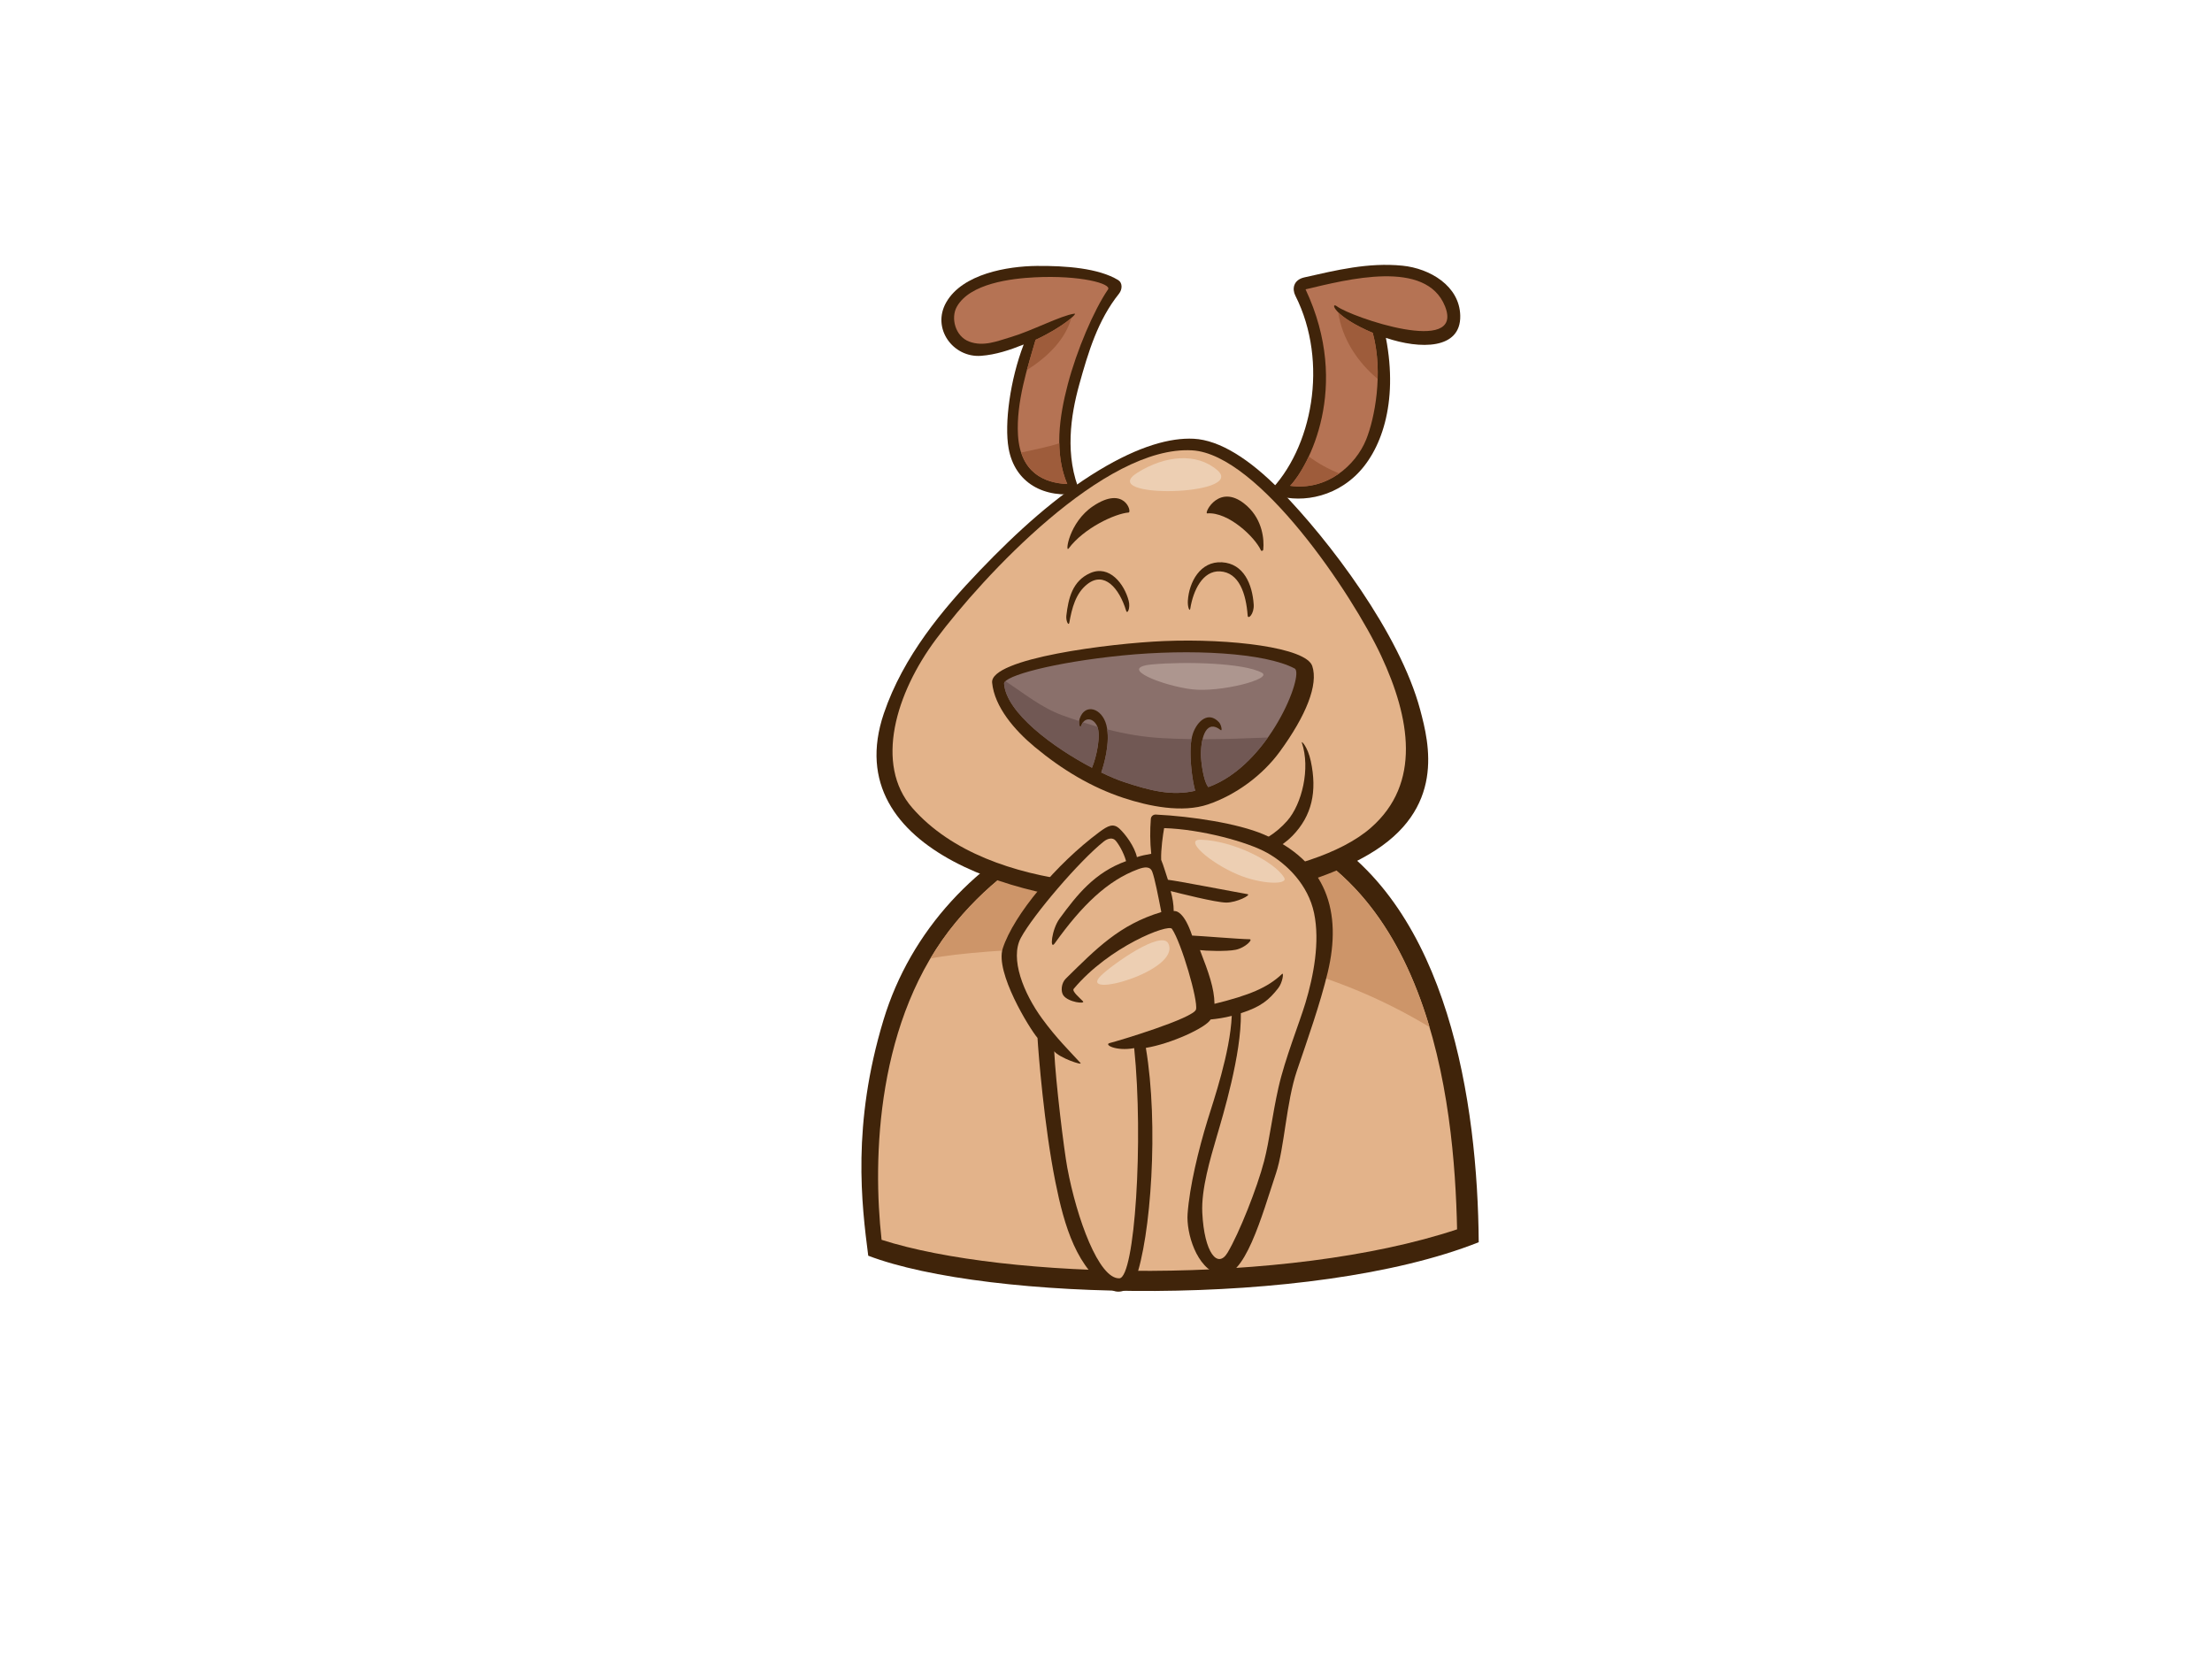<?xml version="1.0" encoding="utf-8"?>
<!-- Generator: Adobe Illustrator 17.0.0, SVG Export Plug-In . SVG Version: 6.00 Build 0)  -->
<!DOCTYPE svg PUBLIC "-//W3C//DTD SVG 1.1//EN" "http://www.w3.org/Graphics/SVG/1.1/DTD/svg11.dtd">
<svg version="1.1" id="Layer_1" xmlns="http://www.w3.org/2000/svg" xmlns:xlink="http://www.w3.org/1999/xlink" x="0px" y="0px"
	 width="800px" height="600px" viewBox="0 0 800 600" enable-background="new 0 0 800 600" xml:space="preserve">
<g>
	<path fill="#40240A" d="M476.659,300.868c-26.577-15.439-60.481-17.769-92.889-3.406c-30.223,13.395-54.401,38.927-64.238,71.407
		c-11.504,37.976-7.907,66.728-5.524,85.274c43.071,16.468,160.26,19.155,220.79-4.874
		C534.438,399.008,523.833,328.262,476.659,300.868z"/>
	<path fill="#E3B38A" d="M318.839,448.392c-3.29-29.139-2.058-80.103,26.941-114.952c25.238-30.335,61.718-44.357,98.207-37.259
		c73.199,14.238,82.013,102.181,82.987,148.431C464.875,465.224,363.522,462.765,318.839,448.392z"/>
	<path fill="#CD9569" d="M456.296,347.518c21.562,4.462,42.192,12.734,60.704,23.928c-10.311-34.806-31.11-67.116-73.014-75.266
		c-36.489-7.098-72.97,6.925-98.207,37.259c-3.491,4.192-6.568,8.625-9.294,13.218C354.961,342.926,418.95,339.789,456.296,347.518z
		"/>
	<path fill="#40240A" d="M513.64,256.749c-7.375-27.674-32.952-61.386-50.626-79.426c-10.947-11.172-21.865-18.178-31.305-18.644
		c-8.378-0.416-19.619,2.568-34.278,11.424c-15.541,9.387-29.561,22.164-42.978,36.146c-13.416,13.983-27.784,31.091-34.808,51.806
		c-17.147,50.57,53.168,69.078,93.285,68.781c31.553-0.229,60.556-5.188,82.145-17.848
		C522.903,292.675,516.888,268.937,513.64,256.749z"/>
	<path fill="#E3B38A" d="M495.797,299.371c-21.852,19.117-78.956,22.972-107.311,19.259c-21.553-2.823-44.337-10.196-58.536-26.446
		c-13.753-15.738-5.946-41.569,8.589-61.021c16.896-22.604,60.888-70.18,92.673-68.286c23.942,1.425,57.89,51.972,68.326,74.345
		C509.974,259.593,514.16,283.31,495.797,299.371z"/>
	<path fill="#40240A" d="M474.596,240.874c-2.235-6.708-29.634-10.01-53.576-9.028c-19.429,0.797-63.048,6.277-62.202,15.063
		c0.849,8.787,8.211,17.266,15.406,23.237c9.898,8.213,20.418,14.561,32.078,18.419c9.161,3.033,21.255,5.529,30.613,2.355
		c10.075-3.418,19.69-10.53,25.91-19.036C472.438,258.733,476.833,247.582,474.596,240.874z"/>
	<path fill="#8A706B" d="M436.999,284.664c-1.885-2.333-2.665-9.631-2.665-11.768c0-6.882,2.221-12.766,7.105-8.882
		c0.738,0.587,0.246-1.905-0.553-2.775c-3.887-4.218-7.897-0.369-9.438,3.998c-2,5.661-0.153,17.778,0.821,20.752
		c-8.582,2.009-16.589-0.133-25.753-3.165c-2.328-0.771-5.152-1.953-8.221-3.442c0.809-2.352,3.481-10.997,1.816-17.238
		c-1.636-6.122-7.743-7.896-9.629-2.236c-0.621,1.865,0.124,3.888,0.666,2.33c0.888-2.552,3.851-2.999,5.533,0.111
		c1.682,3.11-0.093,11.434-1.759,15.321c-14.03-7.351-31.043-19.937-31.778-30.422c-0.196-2.772,17.888-7.703,42.732-10.188
		c24.846-2.483,51.678-0.994,62.361,4.721C471.832,243.704,459.115,276.731,436.999,284.664z"/>
	<path fill="#40240A" d="M474.063,275.244c-1.127-5.269-3.536-7.54-3.238-6.662c3.177,9.364,0.012,22.25-5.269,28.258
		c-7.82,8.896-20.371,13.153-31.266,6.855c-0.321-0.187,0.21,1.266,1.537,2.125c10.369,6.713,23.561,4.7,31.565-3.493
		C474.499,295.054,476.419,286.233,474.063,275.244z"/>
	<path fill="#40240A" d="M408.207,217.303c-1.564-6.095-6.969-13.119-13.93-10.034c-6.422,2.846-7.878,9.099-8.613,15.345
		c-0.235,2.008,0.827,3.897,1.064,2.597c0.949-5.243,2.249-10.581,6.492-13.929c6.138-4.839,11.568,1.418,14.048,9.563
		C407.731,222.366,408.877,219.914,408.207,217.303z"/>
	<path fill="#40240A" d="M441.947,203.359c-7.887-0.456-11.905,7.185-12.344,13.888c-0.15,2.276,0.665,4.213,0.884,2.851
		c1.03-6.536,4.488-13.771,10.738-13.454c6.967,0.358,9.438,8.18,10.01,15.976c0.117,1.594,2.408-0.574,2.18-4.011
		C452.933,211.406,449.86,203.819,441.947,203.359z"/>
	<path fill="#40240A" d="M456.827,301.699c-9.145-3.868-25.663-6.46-38.812-7.102c-0.924-0.045-1.726,0.633-1.801,1.548
		c-0.319,4.122-0.313,8.404,0.144,12.648c-1.858,0.308-3.609,0.667-5.178,1.203c-0.824-3.86-4.239-8.372-6.278-10.263
		c-2.25-2.085-4.118-1.184-7.382,1.247c-15.456,11.503-30.913,29.835-34.868,42.053c-2.796,8.65,9.58,28.794,12.581,32.355
		c0.313,5.4,2.375,31.723,6.47,52.116c3.137,15.633,7.758,31.95,20.454,39.062c2.925,1.641,7.159-0.347,8.447-3.82
		c5.632-15.174,8.528-55.946,3.809-83.764c9.007-1.473,21.689-7.252,23.423-10.273c2.532-0.252,4.88-0.601,7.649-1.309
		c-0.605,13.385-6.593,30.664-8.787,37.822c-3.255,10.626-6.461,23.801-7.189,33.788c-0.5,6.805,3.143,19.669,11.415,21.945
		c9.073,2.496,15.543-21.588,20.576-36.682c3.039-9.12,3.678-25.613,7.549-37.023c3.872-11.415,8.415-24.211,11.143-35.586
		C485.404,329.932,479.99,311.503,456.827,301.699z"/>
	<path fill="#E3B38A" d="M401.392,377.212c-2.365,0.562,2.26,3.062,8.803,1.856c3.429,33.287,0.223,83.048-5.36,83.25
		c-7.423,0.275-15.431-21.677-18.834-40.005c-1.242-6.707-4.198-31.024-4.728-42.106c1.897,2.407,10.485,5.297,9.495,4.225
		c-4.121-4.487-8.773-9.051-13.823-15.964c-6.781-9.268-11.779-21.818-7.73-29.299c4.462-8.259,21.149-27.795,29.951-34.81
		c1.556-1.242,3.256-1.483,4.25-0.406c0.994,1.076,2.932,4.184,3.844,7.489c-11.331,4.077-17.723,12.139-24.042,20.774
		c-2.873,3.926-3.672,11.633-1.766,8.966c9.82-13.734,19.094-22.742,30.178-26.828c2.308-0.851,4.341-1.113,5.1,0.93
		c0.931,2.511,2.068,8.39,3.279,14.573c-15.144,4.562-23.474,13.204-34.537,24.065c-1.687,1.656-1.89,4.683-0.884,6.081
		c1.82,2.521,8.075,3.191,7.081,2.118c-0.994-1.074-4.094-3.601-3.355-4.483c12.787-15.288,34.236-23.626,35.541-21.708
		c3.44,5.055,9.508,25.962,8.7,29.139C431.747,368.25,404.235,376.532,401.392,377.212z"/>
	<path fill="#E3B38A" d="M472.114,362.785c-2.124,7.04-7.43,20.267-9.737,30.539c-2.306,10.277-3.191,18.883-5.19,26.605
		c-2.498,9.642-9.033,26.114-13.223,33.117c-3.542,5.922-8.428,0.156-9.139-14.454c-0.417-8.49,2.903-19.565,5.242-27.589
		c2.18-7.47,8.967-29.742,8.702-44.564c7.317-2.336,10.182-4.801,13.52-9.068c1.609-2.053,2.071-5.783,1.396-5.141
		c-5.22,4.972-11.87,7.722-24.448,10.815c-0.078-5.635-2.089-11.273-5.262-19.43c1.514,0.248,9.696,0.583,12.996-0.131
		c3.439-0.755,6.364-3.79,4.949-3.797c-3.503-0.031-17.972-1.225-20.779-1.329c-2.833-8.502-5.728-9.023-6.653-8.854
		c-0.013-2.465-0.45-4.872-1.098-7.239c2.894,0.724,16.305,4.144,20.091,4.161c3.794,0.017,9.175-2.788,7.694-3.047
		c-5.284-0.915-25.182-4.785-28.776-5.192c-0.749-2.134-1.565-5.13-2.448-7.211c-0.143-3.785,0.666-9.253,1.071-11.477
		c13.356,0.406,30.13,4.959,37.234,8.926c7.103,3.97,14.859,11.536,17.002,21.838C477.412,340.611,475.101,352.885,472.114,362.785z
		"/>
	<path fill="#40240A" d="M390.31,139.148c3.272-11.791,6.731-23.355,14.406-32.95c1.227-1.533,1.293-3.93-0.306-4.905
		c-7.049-4.29-18.848-5.211-29.443-5.114c-10.608,0.096-26.865,2.852-32.745,13.156c-5.386,9.435,2.468,20.09,12.57,19.354
		c5.341-0.39,10.473-2.108,15.438-4.104c-4.9,12.725-7.047,28.662-5.452,37.578c2.228,12.456,12.812,18.365,25.992,16.219
		C384.946,164.896,387.246,150.196,390.31,139.148z"/>
	<path fill="#B57354" d="M368.174,157.397c-0.729-11.869,3.532-24.751,6.35-34.493c9.75-4.511,15.379-9.655,14.067-9.473
		c-5.005,0.697-15.444,6.254-23.026,8.485c-4.85,1.43-9.889,3.593-15.101,1.599c-4.993-1.91-6.704-8.556-4.391-12.625
		c4.773-8.405,19.664-10.164,28.125-10.593c16.573-0.841,27.924,2.327,26.537,4.368c-5.212,7.663-11.312,22.033-14.566,34.38
		c-3.05,11.576-4.959,24.797-0.181,36.01C377.744,174.704,369.008,171.027,368.174,157.397z"/>
	<path fill="#40240A" d="M507.217,96.087c-12.401-1.237-23.955,1.644-35.462,4.227c-4.061,0.913-4.471,4.233-3.288,6.577
		c12.212,24.188,6.108,55.422-9.627,71.158c7.748,3.758,21.134,3.521,31.235-5.872c9.361-8.711,15.734-26.301,11.154-49.993
		c12.329,4.187,27.157,4.299,26.89-8.013C527.884,103.368,517.091,97.071,507.217,96.087z"/>
	<path fill="#B57354" d="M483.534,110.795c-2.384-1.792-1.68,3.375,12.946,9.595c3.926,14.683,0.645,31.122-2.413,38.636
		c-3.738,9.187-14.093,18.553-27.479,16.673c6.341-6.575,22.311-35.462,5.582-71.054c15.009-3.551,43.575-11.053,50.435,6.129
		C529.809,128.828,488.744,114.705,483.534,110.795z"/>
	<path fill="#40240A" d="M395.338,183.042c-8.761,5.862-10.213,17.157-8.842,15.319c5.473-7.343,16.716-12.609,21.701-13.006
		C409.435,185.255,406.759,175.404,395.338,183.042z"/>
	<path fill="#40240A" d="M451.115,183.094c-10.005-9.196-15.818,2.693-14.521,2.583c7.582-0.646,17.262,8.551,19.43,13.352
		c0.187,0.411,0.807,0.177,0.853-0.287C457.245,195.034,456.579,188.119,451.115,183.094z"/>
	<path fill="#715854" d="M391.676,261.251c-0.213,0.28-0.396,0.61-0.528,0.987c-0.456,1.31-1.052,0.088-0.862-1.441
		c-2.015-0.666-4.032-1.356-6.062-2.092c-7.533-2.727-13.853-7.943-20.598-12.346c-0.332,0.316-0.503,0.613-0.482,0.89
		c0.736,10.484,17.748,23.07,31.778,30.422c1.587-3.7,3.266-11.417,1.97-14.831C395.152,262.343,393.415,261.809,391.676,261.251z"
		/>
	<path fill="#715854" d="M434.924,267.338c-0.395,1.623-0.59,3.545-0.59,5.559c0,2.137,0.78,9.435,2.665,11.768
		c8.831-3.167,16.157-10.337,21.551-17.93C450.672,267.059,442.798,267.338,434.924,267.338z"/>
	<path fill="#715854" d="M430.933,267.308c-3.646-0.047-7.289-0.161-10.937-0.372c-6.774-0.395-13.213-1.532-19.561-3.151
		c0.891,6.028-1.4,13.443-2.139,15.597c3.069,1.49,5.893,2.671,8.221,3.442c9.164,3.032,17.171,5.173,25.753,3.165
		C431.402,283.34,429.849,273.443,430.933,267.308z"/>
	<path fill="#9E5C3B" d="M374.524,122.904c-0.963,3.327-2.09,7.026-3.134,10.922c7.637-4.797,13.933-11.125,16.068-18.817
		C385.345,116.848,380.794,120.002,374.524,122.904z"/>
	<path fill="#9E5C3B" d="M369.327,163.669c2.763,8.515,9.867,11.097,16.66,11.386c-1.981-4.649-2.799-9.644-2.877-14.721
		C378.537,161.795,373.992,162.593,369.327,163.669z"/>
	<path fill="#9E5C3B" d="M483.95,112.921c1.481,9.647,6.902,17.888,14.298,24.129c0.161-5.428-0.299-11.167-1.768-16.661
		C489.592,117.46,485.794,114.765,483.95,112.921z"/>
	<path fill="#9E5C3B" d="M473.335,165.083c-2.378,5.093-4.95,8.753-6.747,10.616c6.896,0.969,12.975-1.057,17.77-4.495
		C480.432,169.669,476.698,167.592,473.335,165.083z"/>
	<path fill="#AD968F" d="M416.72,240.293c11.754-1.069,33.04-0.6,39.647,3.006c4.118,2.245-15.017,7.207-25.229,6.006
		C420.925,248.105,403.506,241.496,416.72,240.293z"/>
	<path fill="#EDCFB3" d="M411.382,170.946c9.963-6.25,21.393-7.338,28.867-0.902C451.071,179.366,396.05,180.568,411.382,170.946z"
		/>
	<path fill="#EDCFB3" d="M447.572,316.255c-10.321-4.39-19.555-12.749-13.281-12.56c11.721,0.348,26.661,7.908,30.151,13.723
		C466.035,320.074,456.236,319.943,447.572,316.255z"/>
	<path fill="#EDCFB3" d="M398.126,352.903c3.793-3.792,21.994-16.817,24.433-11.633C427.213,351.16,389.401,361.632,398.126,352.903
		z"/>
</g>
</svg>
